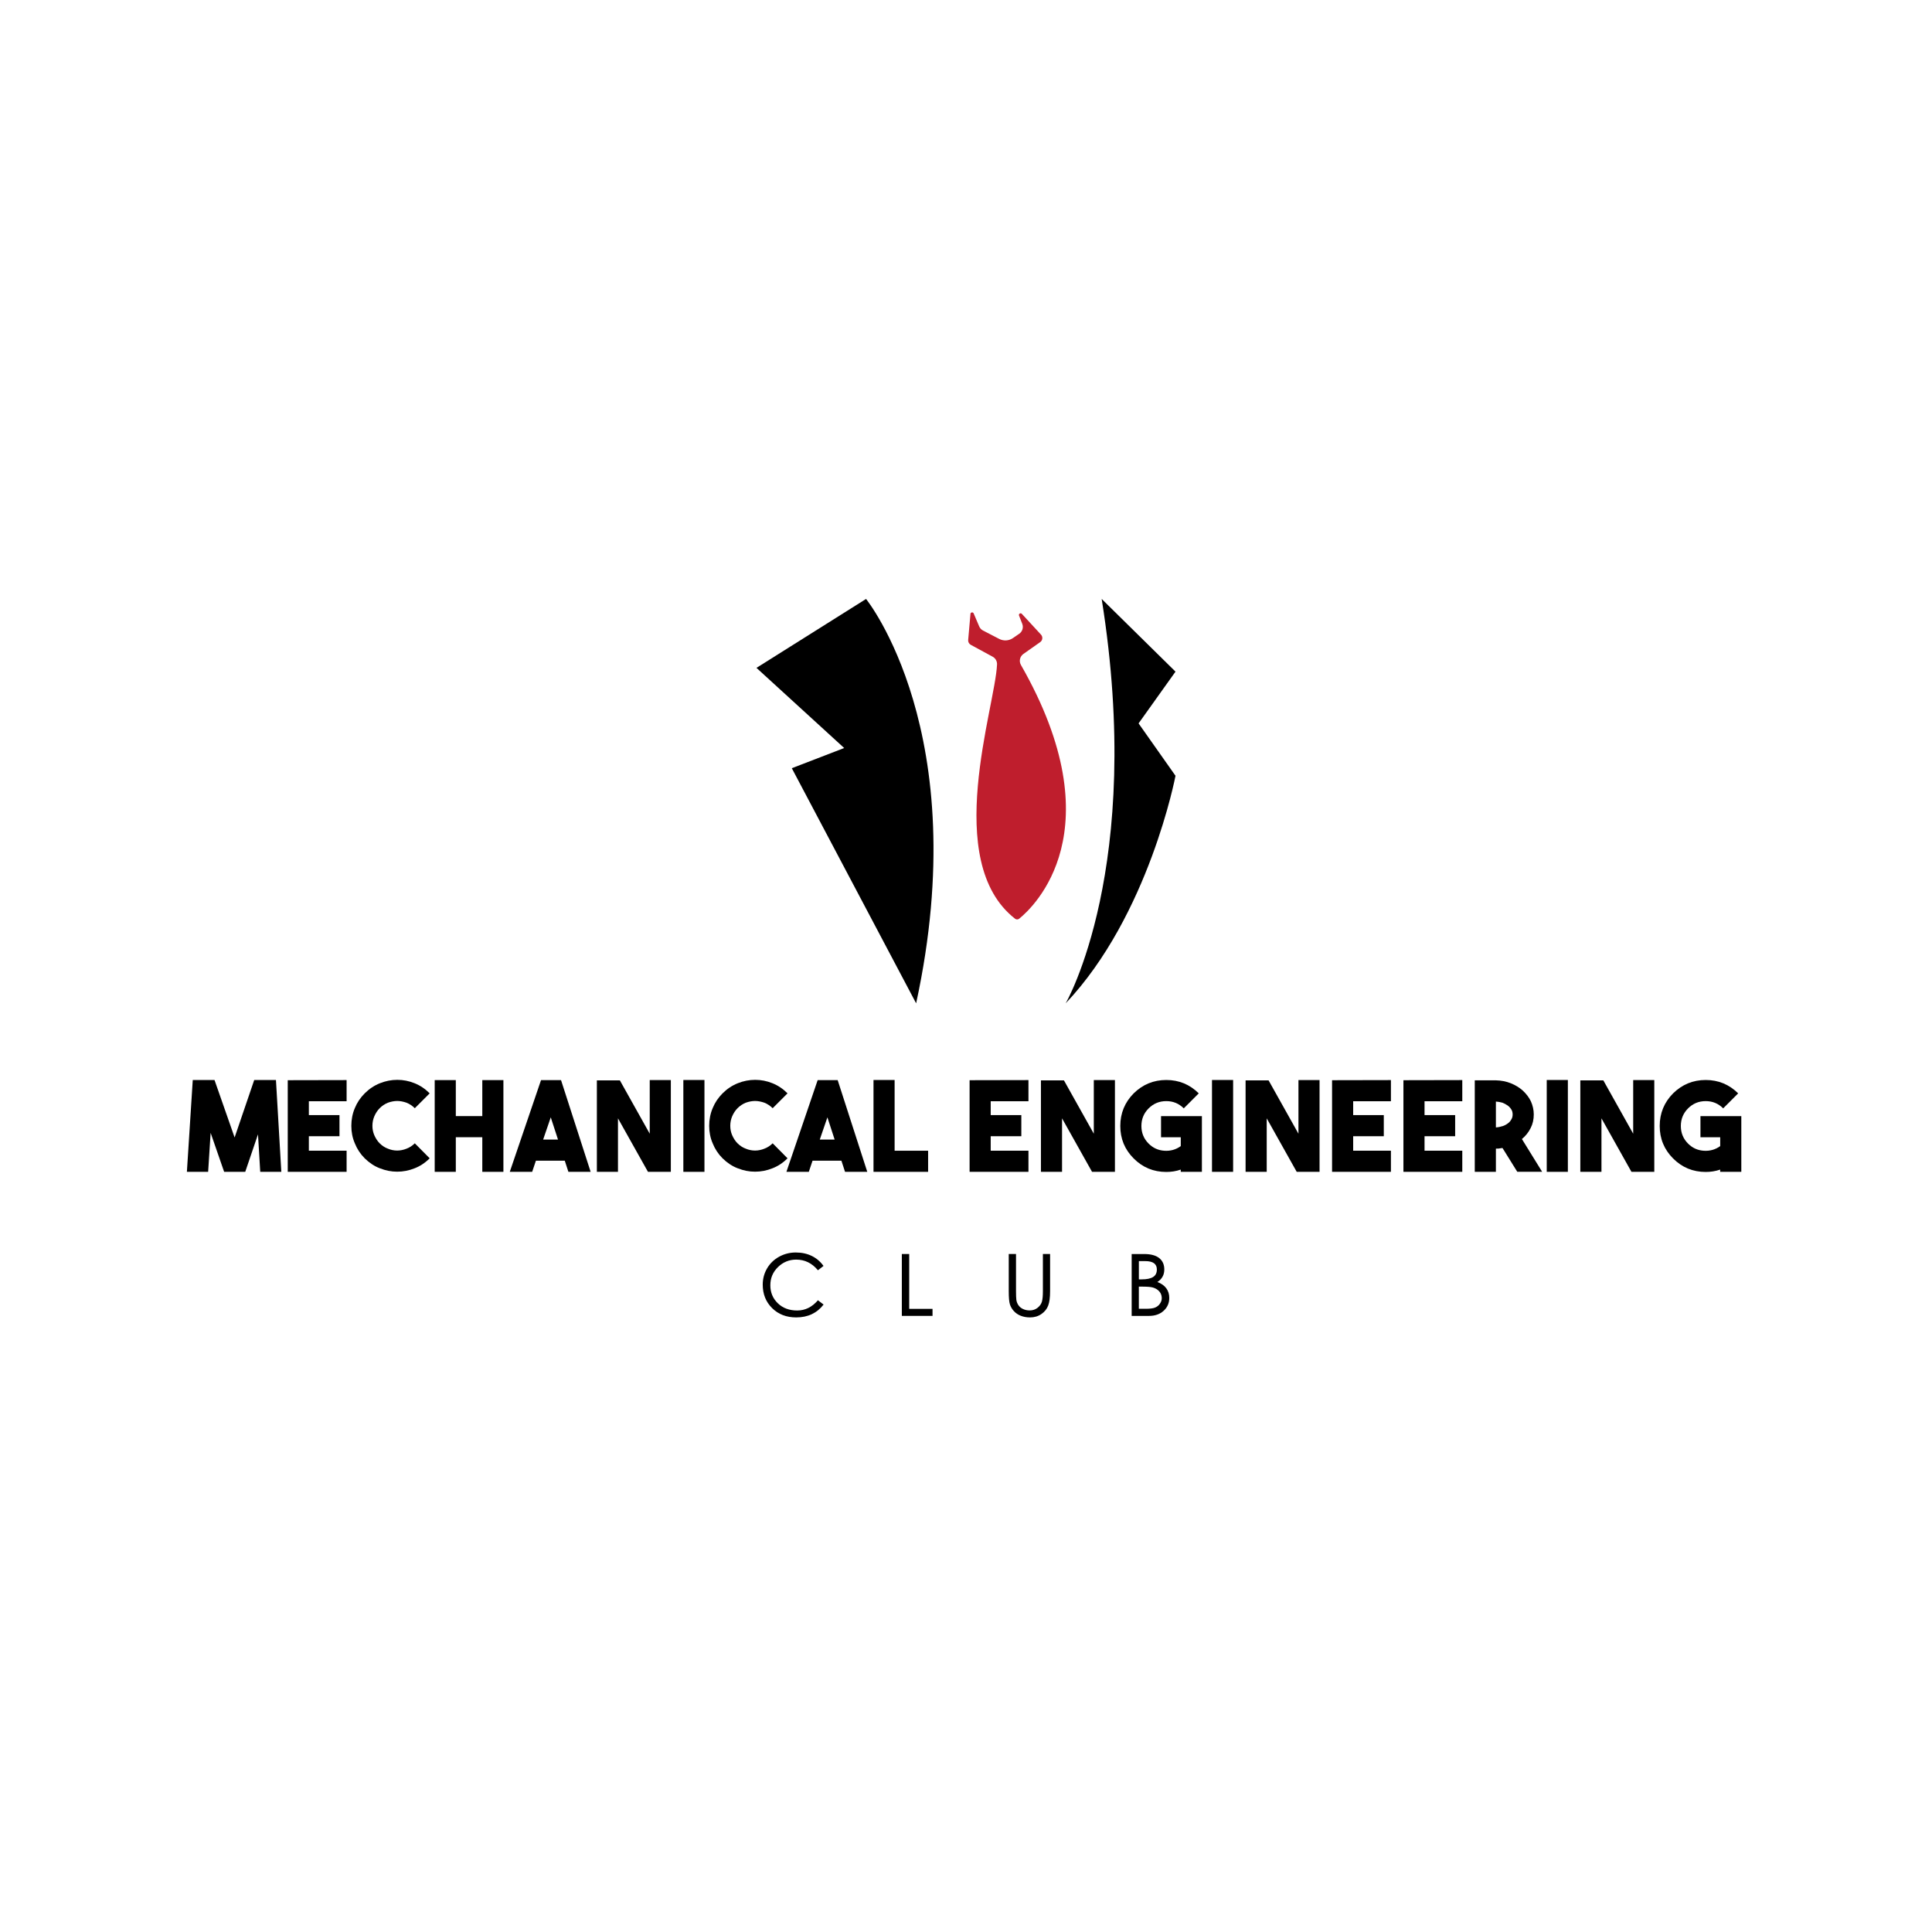 <?xml version="1.0" encoding="UTF-8"?>
<svg id="Layer_1" xmlns="http://www.w3.org/2000/svg" version="1.1" viewBox="0 0 800 800">
  <!-- Generator: Adobe Illustrator 29.7.1, SVG Export Plug-In . SVG Version: 2.1.1 Build 8)  -->
  <defs>
    <style>
      .st0 {
        fill: #bf1e2d;
      }

      .st1 {
        isolation: isolate;
      }
    </style>
  </defs>
  <g>
    <path d="M358.61,248.01s45.04,55.51,20.74,167.44l-51.48-97.35,21.69-8.36-36.32-33.19,45.37-28.53h0Z"/>
    <path d="M456.18,248.01l30.57,30.1-15.29,21.43,15.29,21.69s-10.98,57.77-45.47,94.22c0,0,32.67-56.34,14.9-167.44h0Z"/>
    <path class="st0" d="M401.85,254.22l-.95,10.78c-.07.83.35,1.62,1.08,2.01l9.06,4.92c1.17.63,1.87,1.88,1.81,3.2-.76,17.76-22.95,81.58,7.47,105.3.5.39,1.21.38,1.71-.02,5.99-4.84,39.93-36.5.72-105.06-.89-1.55-.45-3.53,1.01-4.56l6.96-4.9c1.03-.72,1.18-2.19.33-3.11l-7.93-8.6c-.52-.56-1.44,0-1.16.72l1.33,3.41c.59,1.5.07,3.21-1.26,4.12l-2.57,1.77c-1.69,1.17-3.89,1.3-5.71.36l-6.7-3.47c-.71-.37-1.28-.98-1.59-1.72l-2.29-5.37c-.28-.66-1.27-.51-1.33.21h.01Z"/>
  </g>
  <g class="st1">
    <g class="st1">
      <path d="M107.76,485.23l-.93-15.52-5.28,15.52h-8.74l-5.59-16.14-1.03,16.14h-8.8l2.43-38.03h9l8.33,23.8,8.12-23.8h9l2.22,38.03h-8.74Z"/>
      <path d="M140.57,461.74v8.74h-12.68v6h15.63v8.74h-24.37v-37.93l24.37-.05v8.75h-15.63v5.74h12.68Z"/>
      <path d="M157.33,483.78c-2.33-.88-4.4-2.28-6.31-4.14-1.81-1.81-3.16-3.88-4.09-6.21-.98-2.23-1.45-4.66-1.45-7.24s.47-5.07,1.45-7.35c.93-2.28,2.28-4.29,4.09-6.11,1.86-1.86,3.98-3.26,6.31-4.19,2.33-.93,4.71-1.4,7.19-1.4s4.81.46,7.14,1.4c2.33.93,4.4,2.33,6.26,4.19l-6.16,6.16c-.98-.98-2.12-1.76-3.42-2.28-1.35-.47-2.64-.72-3.88-.72s-2.54.26-3.83.72c-1.29.52-2.43,1.29-3.42,2.28-.93.93-1.66,2.07-2.22,3.36-.52,1.24-.78,2.54-.78,3.93s.26,2.69.78,3.88c.57,1.29,1.29,2.43,2.22,3.36,1.04,1.03,2.17,1.76,3.42,2.22,1.24.52,2.54.78,3.83.78s2.59-.26,3.88-.78c1.24-.47,2.38-1.19,3.42-2.22l6.16,6.21c-1.91,1.91-3.98,3.26-6.26,4.14-2.33.93-4.71,1.4-7.19,1.4s-4.81-.47-7.14-1.4Z"/>
      <path d="M199.71,485.23v-14.33h-10.97v14.33h-8.74v-37.98h8.74v14.9h10.97v-14.9h8.74v37.98h-8.74Z"/>
      <path d="M220.35,485.23h-9.26l12.94-37.98h8.28l12.26,37.98h-9.21l-1.5-4.61h-11.95l-1.55,4.61ZM224.9,471.88h6.16l-3-9.21-3.16,9.21Z"/>
      <path d="M268.31,485.23l-12.42-22.15v22.15h-8.74v-37.88h9.52l12.37,22.09v-22.2h8.74v37.98h-9.47Z"/>
      <path d="M291.7,447.2v38.03h-8.74v-38.03h8.74Z"/>
      <path d="M305.51,483.78c-2.33-.88-4.4-2.28-6.31-4.14-1.81-1.81-3.16-3.88-4.09-6.21-.98-2.23-1.45-4.66-1.45-7.24s.47-5.07,1.45-7.35c.93-2.28,2.28-4.29,4.09-6.11,1.86-1.86,3.98-3.26,6.31-4.19,2.33-.93,4.71-1.4,7.19-1.4s4.81.46,7.14,1.4c2.33.93,4.4,2.33,6.26,4.19l-6.16,6.16c-.98-.98-2.12-1.76-3.42-2.28-1.35-.47-2.64-.72-3.88-.72s-2.54.26-3.83.72c-1.29.52-2.43,1.29-3.42,2.28-.93.93-1.66,2.07-2.22,3.36-.52,1.24-.78,2.54-.78,3.93s.26,2.69.78,3.88c.57,1.29,1.29,2.43,2.22,3.36,1.04,1.03,2.17,1.76,3.42,2.22,1.24.52,2.54.78,3.83.78s2.59-.26,3.88-.78c1.24-.47,2.38-1.19,3.42-2.22l6.16,6.21c-1.91,1.91-3.98,3.26-6.26,4.14-2.33.93-4.71,1.4-7.19,1.4s-4.81-.47-7.14-1.4Z"/>
      <path d="M334.9,485.23h-9.26l12.94-37.98h8.28l12.26,37.98h-9.21l-1.5-4.61h-11.95l-1.55,4.61ZM339.45,471.88h6.16l-3-9.21-3.16,9.21Z"/>
      <path d="M370.44,447.2v29.29h13.87v8.74h-22.61v-38.03h8.74Z"/>
      <path d="M422.91,461.74v8.74h-12.68v6h15.63v8.74h-24.37v-37.93l24.37-.05v8.75h-15.63v5.74h12.68Z"/>
      <path d="M452.19,485.23l-12.42-22.15v22.15h-8.74v-37.88h9.52l12.37,22.09v-22.2h8.75v37.98h-9.47Z"/>
      <path d="M497.67,485.23h-8.74v-.93c-1.91.67-3.93.98-6,.98-5.28,0-9.78-1.86-13.5-5.59s-5.54-8.18-5.54-13.45,1.86-9.78,5.54-13.5c3.73-3.67,8.23-5.54,13.5-5.54s9.73,1.86,13.45,5.54l-6.21,6.21c-2.02-2.02-4.4-3-7.24-3s-5.28.98-7.3,3-3,4.45-3,7.3.98,5.28,3,7.3c1.81,1.81,3.98,2.79,6.52,2.95s4.76-.47,6.78-1.92v-3.67h-8.17v-8.74h16.92v23.08Z"/>
      <path d="M510.61,447.2v38.03h-8.75v-38.03h8.75Z"/>
      <path d="M536.94,485.23l-12.42-22.15v22.15h-8.75v-37.88h9.52l12.37,22.09v-22.2h8.74v37.98h-9.47Z"/>
      <path d="M573,461.74v8.74h-12.68v6h15.63v8.74h-24.37v-37.93l24.37-.05v8.75h-15.63v5.74h12.68Z"/>
      <path d="M602.55,461.74v8.74h-12.68v6h15.63v8.74h-24.37v-37.93l24.37-.05v8.75h-15.63v5.74h12.68Z"/>
      <path d="M621.48,475.45c-.31.05-.52.05-.67.1s-.36.05-.67.05-.57,0-.72.05v9.57h-8.75v-37.88h8.75c2.22.05,4.29.47,6.11,1.19,1.97.78,3.62,1.81,5.02,3.05,1.45,1.35,2.59,2.85,3.36,4.45.78,1.76,1.19,3.57,1.19,5.43,0,2.07-.41,3.93-1.29,5.64-.88,1.76-2.07,3.26-3.62,4.55l8.38,13.56h-10.3l-6.11-9.83c-.16,0-.41,0-.67.05ZM622.11,466.34c.67-.21,1.45-.57,2.22-1.14.67-.47,1.14-1.04,1.5-1.71.36-.57.52-1.24.52-2.02s-.15-1.45-.52-2.02c-.36-.62-.88-1.19-1.5-1.66-.78-.52-1.5-.93-2.22-1.19-.88-.26-1.81-.41-2.69-.47v10.71c.98-.05,1.86-.26,2.69-.52Z"/>
      <path d="M649.22,447.2v38.03h-8.75v-38.03h8.75Z"/>
      <path d="M675.55,485.23l-12.42-22.15v22.15h-8.75v-37.88h9.52l12.37,22.09v-22.2h8.74v37.98h-9.47Z"/>
      <path d="M721.03,485.23h-8.74v-.93c-1.92.67-3.93.98-6,.98-5.28,0-9.78-1.86-13.5-5.59-3.67-3.67-5.54-8.18-5.54-13.45s1.86-9.78,5.54-13.5c3.73-3.67,8.23-5.54,13.5-5.54s9.73,1.86,13.45,5.54l-6.21,6.21c-2.02-2.02-4.4-3-7.24-3s-5.28.98-7.29,3c-2.02,2.02-3,4.45-3,7.3s.98,5.28,3,7.3c1.81,1.81,3.98,2.79,6.52,2.95,2.54.16,4.76-.47,6.78-1.92v-3.67h-8.18v-8.74h16.92v23.08Z"/>
    </g>
  </g>
  <g class="st1">
    <g class="st1">
      <path d="M341.03,540.19c-2.75,3.55-6.53,5.32-11.34,5.32-4.06,0-7.38-1.28-9.98-3.85-2.59-2.57-3.88-5.81-3.88-9.73,0-2.43.6-4.67,1.8-6.72,1.2-2.05,2.86-3.66,4.99-4.83,2.12-1.17,4.42-1.75,6.88-1.75s4.67.47,6.62,1.42c1.95.95,3.58,2.33,4.88,4.15l-2.31,1.79c-2.43-2.94-5.42-4.41-9-4.41-2.92,0-5.43,1.03-7.54,3.08s-3.17,4.57-3.17,7.54,1.03,5.46,3.1,7.46c2.06,1.99,4.74,2.99,8.03,2.99s6.15-1.41,8.58-4.24l2.35,1.79Z"/>
      <path d="M386.14,544.88h-12.71v-25.62h3.05v22.71h9.66v2.91Z"/>
      <path d="M434.82,534.66c0,2.59-.26,4.58-.79,5.97-.52,1.39-1.46,2.55-2.8,3.48-1.34.93-2.91,1.4-4.71,1.4-1.42,0-2.71-.23-3.85-.68s-2.09-1.1-2.85-1.93-1.3-1.75-1.63-2.77c-.33-1.01-.49-2.84-.49-5.48v-15.4h3.01v15.4c0,1.66.05,2.85.14,3.59.09.73.36,1.45.8,2.13.44.69,1.08,1.24,1.91,1.64s1.77.61,2.82.61c1.26,0,2.35-.37,3.27-1.1.92-.73,1.52-1.59,1.79-2.55s.4-2.41.4-4.32v-15.4h2.98v15.4Z"/>
      <path d="M479.24,530.85c1.63.61,2.86,1.47,3.69,2.59.83,1.12,1.24,2.45,1.24,3.99,0,2.15-.78,3.93-2.33,5.34-1.55,1.41-3.58,2.12-6.07,2.12h-7.17v-25.62h5.21c2.71,0,4.77.55,6.18,1.66,1.41,1.11,2.12,2.69,2.12,4.74,0,2.24-.96,3.97-2.87,5.18ZM471.57,529.76h1.19c2.1,0,3.67-.33,4.71-.98,1.04-.65,1.56-1.69,1.56-3.12,0-2.31-1.6-3.46-4.79-3.46h-2.66v7.56ZM471.57,541.94h2.87c1.8,0,3.1-.17,3.92-.53.82-.35,1.47-.88,1.96-1.61.49-.72.74-1.46.74-2.21s-.15-1.4-.44-1.98c-.29-.57-.72-1.08-1.29-1.52-.57-.44-1.27-.78-2.1-1-.83-.22-2.33-.33-4.5-.33h-1.16v9.17Z"/>
    </g>
  </g>
</svg>